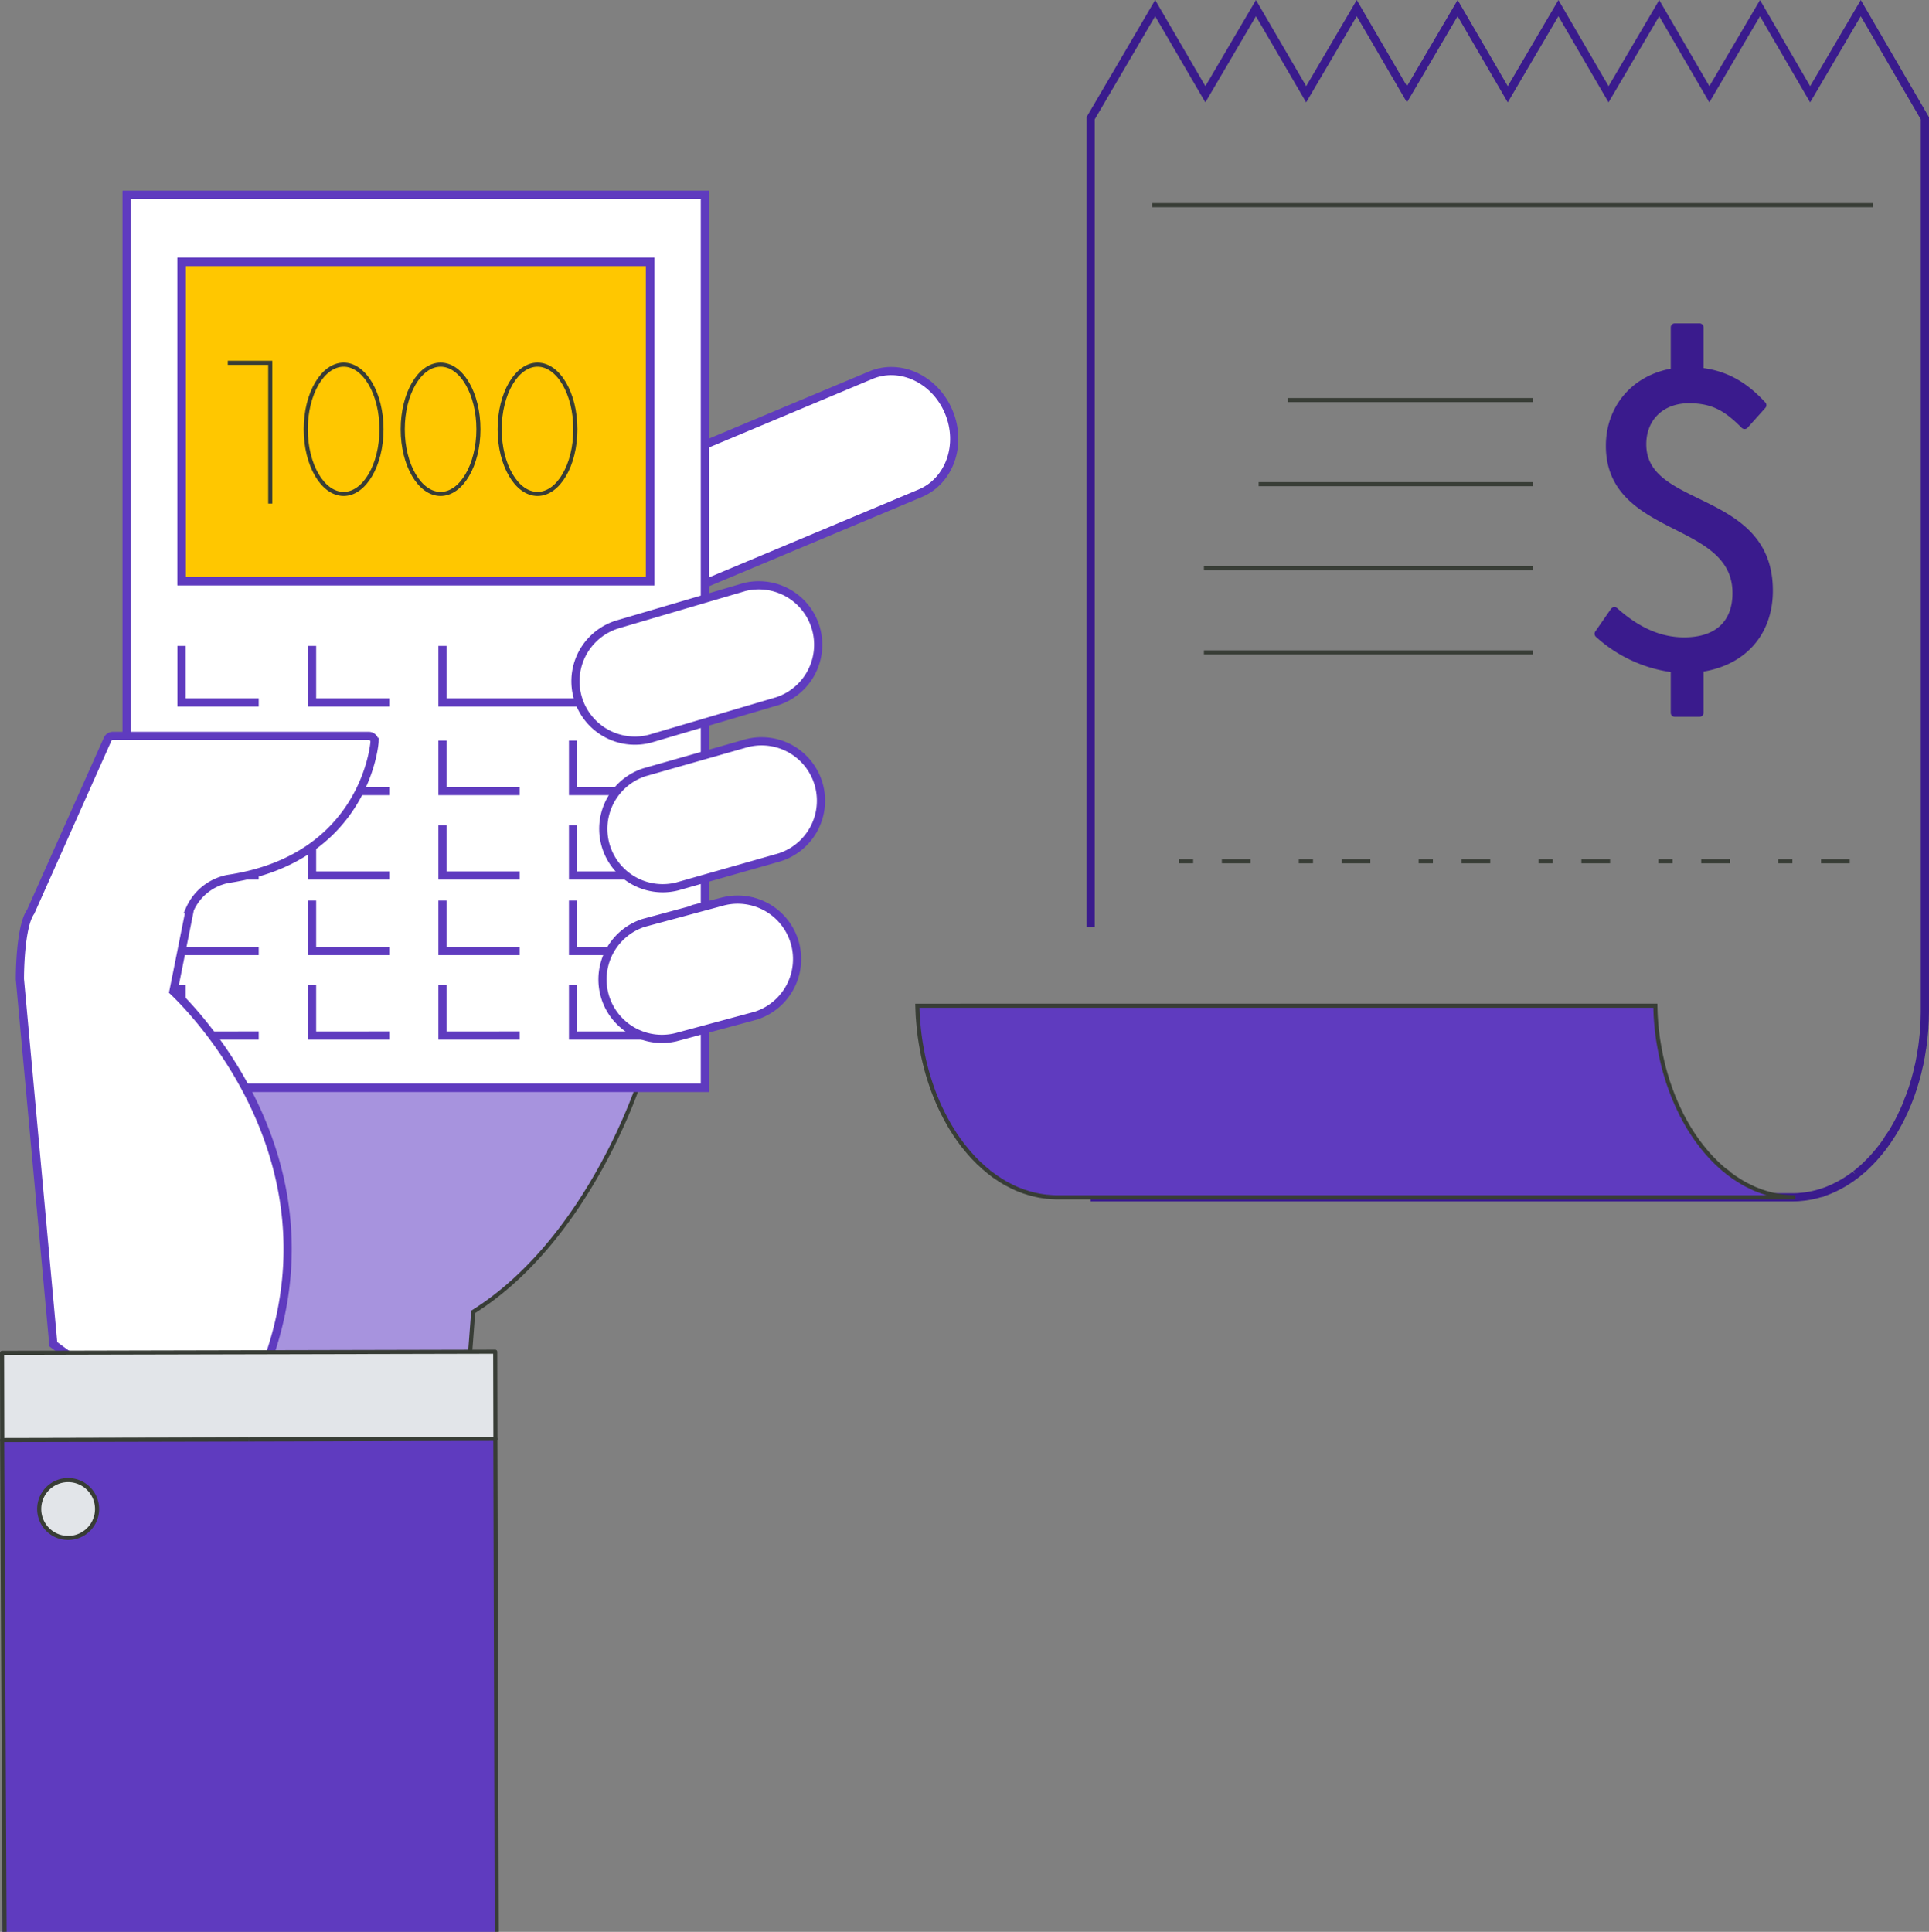<svg xmlns="http://www.w3.org/2000/svg" width="470.708" height="471.42" viewBox="0 0 470.708 471.42">
  <rect x="0" y="0" width="470.708" height="471.42" fill="#808080" stroke="none"/>
  <g id="Grupo_8807" data-name="Grupo 8807" transform="translate(-526.499 -2620.898)">
    <g id="Grupo_8801" data-name="Grupo 8801" transform="translate(527 2668.471)">
      <g id="Grupo_8799" data-name="Grupo 8799" transform="translate(0 0)">
        <g id="Grupo_8798" data-name="Grupo 8798" transform="translate(0)">
          <g id="Grupo_8796" data-name="Grupo 8796" transform="translate(4.351)">
            <path id="Trazado_18484" data-name="Trazado 18484" d="M143.041,138.1,80.947,164.135c-7.167,3-10.311,11.872-6.98,19.83,3.309,7.959,11.817,11.987,18.984,9.009l62.1-26.041c7.176-3,10.311-11.863,6.98-19.835C158.724,139.137,150.209,135.1,143.041,138.1Z" transform="translate(64.638 -94.133)" fill="#fff"/>
            <path id="Trazado_18485" data-name="Trazado 18485" d="M143.041,138.1,80.947,164.135c-7.167,3-10.311,11.872-6.98,19.83,3.309,7.959,11.817,11.987,18.984,9.009l62.1-26.041c7.176-3,10.311-11.863,6.98-19.835C158.724,139.137,150.209,135.1,143.041,138.1Z" transform="translate(64.638 -94.133)" fill="none" stroke="#5f3bbf" stroke-miterlimit="10" stroke-width="2"/>
            <path id="Trazado_18486" data-name="Trazado 18486" d="M167.911,195.558l-62.4-23.306-57.82,2.5,6.061,102.4a137.8,137.8,0,0,0,54.31,11.072,140.673,140.673,0,0,0,16.44-.97l2.642-34.9C155.69,234.4,167.911,195.558,167.911,195.558Z" transform="translate(-16.528 20.208)" fill="#a793de"/>
            <path id="Trazado_18487" data-name="Trazado 18487" d="M167.911,195.558l-62.4-23.306-57.82,2.5,6.061,102.4a137.8,137.8,0,0,0,54.31,11.072,140.673,140.673,0,0,0,16.44-.97l2.642-34.9C155.69,234.4,167.911,195.558,167.911,195.558Z" transform="translate(-16.528 20.208)" fill="none" stroke="#383d36" stroke-miterlimit="10" stroke-width="1"/>
            <g id="Grupo_8795" data-name="Grupo 8795" transform="translate(26.058)">
              <g id="Grupo_8794" data-name="Grupo 8794">
                <g id="Grupo_8793" data-name="Grupo 8793">
                  <g id="Grupo_8792" data-name="Grupo 8792">
                    <g id="Grupo_8790" data-name="Grupo 8790">
                      <rect id="Rectángulo_2218" data-name="Rectángulo 2218" width="114.383" height="77.953" transform="translate(13.377 16.297)" fill="#ffc700" stroke="#5f3bbf" stroke-width="2"/>
                      <path id="Trazado_18488" data-name="Trazado 18488" d="M187.626,127.006v217.88H46.49V127.006Zm-13.373,94.252V143.3H59.868v77.956Z" transform="translate(-46.49 -127.006)" fill="#fff" stroke="#5f3bbf" stroke-width="2"/>
                    </g>
                    <g id="Grupo_8791" data-name="Grupo 8791" transform="translate(0.002 0.001)">
                      <rect id="Rectángulo_2219" data-name="Rectángulo 2219" width="141.134" height="217.879" fill="none" stroke="#5f3bbf" stroke-miterlimit="10" stroke-width="2"/>
                      <rect id="Rectángulo_2220" data-name="Rectángulo 2220" width="114.383" height="77.953" transform="translate(13.376 16.296)" fill="none" stroke="#5f3bbf" stroke-miterlimit="10" stroke-width="2"/>
                      <path id="Trazado_18489" data-name="Trazado 18489" d="M49.635,152.878v13.787H68.477" transform="translate(-36.259 -42.831)" fill="none" stroke="#5f3bbf" stroke-miterlimit="10" stroke-width="2"/>
                      <path id="Trazado_18490" data-name="Trazado 18490" d="M57.125,152.878v13.787H75.968" transform="translate(-11.889 -42.831)" fill="none" stroke="#5f3bbf" stroke-miterlimit="10" stroke-width="2"/>
                      <path id="Trazado_18491" data-name="Trazado 18491" d="M64.608,152.878v13.787H115.3" transform="translate(12.456 -42.831)" fill="none" stroke="#5f3bbf" stroke-miterlimit="10" stroke-width="2"/>
                      <path id="Trazado_18492" data-name="Trazado 18492" d="M49.635,158.31v12.316H68.477" transform="translate(-36.259 -25.155)" fill="none" stroke="#5f3bbf" stroke-miterlimit="10" stroke-width="2"/>
                      <path id="Trazado_18493" data-name="Trazado 18493" d="M57.125,158.31v12.316H75.968" transform="translate(-11.889 -25.155)" fill="none" stroke="#5f3bbf" stroke-miterlimit="10" stroke-width="2"/>
                      <path id="Trazado_18494" data-name="Trazado 18494" d="M64.608,158.31v12.316H83.441" transform="translate(12.456 -25.155)" fill="none" stroke="#5f3bbf" stroke-miterlimit="10" stroke-width="2"/>
                      <path id="Trazado_18495" data-name="Trazado 18495" d="M72.1,158.31v12.316H90.938" transform="translate(36.821 -25.155)" fill="none" stroke="#5f3bbf" stroke-miterlimit="10" stroke-width="2"/>
                      <path id="Trazado_18496" data-name="Trazado 18496" d="M49.635,163.157v12.312H68.477" transform="translate(-36.259 -9.386)" fill="none" stroke="#5f3bbf" stroke-miterlimit="10" stroke-width="2"/>
                      <path id="Trazado_18497" data-name="Trazado 18497" d="M57.125,163.157v12.312H75.968" transform="translate(-11.889 -9.386)" fill="none" stroke="#5f3bbf" stroke-miterlimit="10" stroke-width="2"/>
                      <path id="Trazado_18498" data-name="Trazado 18498" d="M64.608,163.157v12.312H83.441" transform="translate(12.456 -9.386)" fill="none" stroke="#5f3bbf" stroke-miterlimit="10" stroke-width="2"/>
                      <path id="Trazado_18499" data-name="Trazado 18499" d="M72.1,163.157v12.312H90.938" transform="translate(36.821 -9.386)" fill="none" stroke="#5f3bbf" stroke-miterlimit="10" stroke-width="2"/>
                      <path id="Trazado_18500" data-name="Trazado 18500" d="M49.635,167.488V179.8H68.477" transform="translate(-36.259 4.705)" fill="none" stroke="#5f3bbf" stroke-miterlimit="10" stroke-width="2"/>
                      <path id="Trazado_18501" data-name="Trazado 18501" d="M57.125,167.488V179.8H75.968" transform="translate(-11.889 4.705)" fill="none" stroke="#5f3bbf" stroke-miterlimit="10" stroke-width="2"/>
                      <path id="Trazado_18502" data-name="Trazado 18502" d="M64.608,167.488V179.8H83.441" transform="translate(12.456 4.705)" fill="none" stroke="#5f3bbf" stroke-miterlimit="10" stroke-width="2"/>
                      <path id="Trazado_18503" data-name="Trazado 18503" d="M72.1,167.488V179.8H90.938" transform="translate(36.821 4.705)" fill="none" stroke="#5f3bbf" stroke-miterlimit="10" stroke-width="2"/>
                      <path id="Trazado_18504" data-name="Trazado 18504" d="M49.635,172.334v12.308H68.477" transform="translate(-36.259 20.475)" fill="none" stroke="#5f3bbf" stroke-miterlimit="10" stroke-width="2"/>
                      <path id="Trazado_18505" data-name="Trazado 18505" d="M57.125,172.334v12.308H75.968" transform="translate(-11.889 20.475)" fill="none" stroke="#5f3bbf" stroke-miterlimit="10" stroke-width="2"/>
                      <path id="Trazado_18506" data-name="Trazado 18506" d="M64.608,172.334v12.308H83.441" transform="translate(12.456 20.475)" fill="none" stroke="#5f3bbf" stroke-miterlimit="10" stroke-width="2"/>
                      <path id="Trazado_18507" data-name="Trazado 18507" d="M72.1,172.334v12.308H90.938" transform="translate(36.821 20.475)" fill="none" stroke="#5f3bbf" stroke-miterlimit="10" stroke-width="2"/>
                    </g>
                  </g>
                </g>
              </g>
            </g>
            <path id="Trazado_18508" data-name="Trazado 18508" d="M108.77,158.87l-24.833,7.065A14.5,14.5,0,0,0,91.922,193.8l24.841-7.061a14.5,14.5,0,0,0-7.993-27.87Z" transform="translate(68.509 -25.063)" fill="#fff"/>
            <path id="Trazado_18509" data-name="Trazado 18509" d="M113.392,149.908l-31.013,9.124a14.5,14.5,0,0,0,7.984,27.874l31.03-9.145a14.5,14.5,0,0,0-8-27.853Z" transform="translate(63.44 -54.231)" fill="#fff"/>
            <path id="Trazado_18510" data-name="Trazado 18510" d="M103.289,167.945,83.875,173.19a14.5,14.5,0,0,0,7.984,27.861l19.422-5.245a14.5,14.5,0,0,0-7.993-27.861Z" transform="translate(68.316 4.459)" fill="#fff"/>
            <path id="Trazado_18511" data-name="Trazado 18511" d="M108.77,158.87l-24.833,7.065A14.5,14.5,0,0,0,91.922,193.8l24.841-7.061a14.5,14.5,0,0,0-7.993-27.87Z" transform="translate(68.509 -25.063)" fill="none" stroke="#5f3bbf" stroke-miterlimit="10" stroke-width="2"/>
            <path id="Trazado_18512" data-name="Trazado 18512" d="M113.392,149.908l-31.013,9.124a14.5,14.5,0,0,0,7.984,27.874l31.03-9.145a14.5,14.5,0,0,0-8-27.853Z" transform="translate(63.44 -54.231)" fill="none" stroke="#5f3bbf" stroke-miterlimit="10" stroke-width="2"/>
            <path id="Trazado_18513" data-name="Trazado 18513" d="M103.289,167.945,83.875,173.19a14.5,14.5,0,0,0,7.984,27.861l19.422-5.245a14.5,14.5,0,0,0-7.993-27.861Z" transform="translate(68.316 4.459)" fill="none" stroke="#5f3bbf" stroke-miterlimit="10" stroke-width="2"/>
            <path id="Trazado_18514" data-name="Trazado 18514" d="M77.83,220.374l4.011-20.035a12.838,12.838,0,0,1,9.332-7.4c33.54-5.015,35.722-33.127,35.731-33.417a1.279,1.279,0,0,0-.374-1.034,1.37,1.37,0,0,0-1.012-.451H63.044a1.426,1.426,0,0,0-1.28.825L42.989,200.96c-2.561,3.607-2.624,15.1-2.624,16.419l8.154,89.11A137.692,137.692,0,0,0,92.1,328.637C127.372,270.452,83.572,225.836,77.83,220.374Z" transform="translate(-40.364 -26.029)" fill="#fff"/>
            <path id="Trazado_18515" data-name="Trazado 18515" d="M77.83,220.374l4.011-20.035a12.838,12.838,0,0,1,9.332-7.4c33.54-5.015,35.722-33.127,35.731-33.417a1.279,1.279,0,0,0-.374-1.034,1.37,1.37,0,0,0-1.012-.451H63.044a1.426,1.426,0,0,0-1.28.825L42.989,200.96c-2.561,3.607-2.624,15.1-2.624,16.419l8.154,89.11A137.692,137.692,0,0,0,92.1,328.637C127.372,270.452,83.572,225.836,77.83,220.374Z" transform="translate(-40.364 -26.029)" fill="none" stroke="#5f3bbf" stroke-miterlimit="10" stroke-width="2"/>
          </g>
          <g id="Grupo_8797" data-name="Grupo 8797" transform="translate(0 282.285)">
            <rect id="Rectángulo_2221" data-name="Rectángulo 2221" width="120.34" height="21.337" transform="translate(0 0.278) rotate(-0.132)" fill="#e2e5e9"/>
            <rect id="Rectángulo_2222" data-name="Rectángulo 2222" width="120.34" height="21.337" transform="translate(0 0.278) rotate(-0.132)" stroke-width="1" stroke="#383d36" stroke-linecap="round" stroke-linejoin="round" fill="none"/>
            <path id="Trazado_18516" data-name="Trazado 18516" d="M159.694,198.37l-60.107.158-60.24.133.083,120H159.752Z" transform="translate(-39.325 -177.099)" fill="#5f3bbf"/>
            <path id="Trazado_18517" data-name="Trazado 18517" d="M55.593,207.776a7.061,7.061,0,1,1-7.1-7.044A7.066,7.066,0,0,1,55.593,207.776Z" transform="translate(-32.411 -169.413)" fill="#e2e5e9"/>
            <path id="Trazado_18518" data-name="Trazado 18518" d="M39.936,318.539l-.59-120,60.24-.133" transform="translate(-39.325 -176.979)" fill="none" stroke="#383d36" stroke-linejoin="round" stroke-width="1"/>
            <path id="Trazado_18519" data-name="Trazado 18519" d="M53.508,198.527l60.107-.158.349,120.29" transform="translate(6.753 -177.099)" fill="none" stroke="#383d36" stroke-linejoin="round" stroke-width="1"/>
            <path id="Trazado_18520" data-name="Trazado 18520" d="M55.593,207.776a7.061,7.061,0,1,1-7.1-7.044A7.066,7.066,0,0,1,55.593,207.776Z" transform="translate(-32.411 -169.413)" fill="none" stroke="#383d36" stroke-linecap="round" stroke-linejoin="round" stroke-width="1"/>
          </g>
        </g>
      </g>
      <g id="Grupo_8800" data-name="Grupo 8800" transform="translate(55.085 40.964)">
        <path id="Trazado_18521" data-name="Trazado 18521" d="M75.242,152.511c0,8.711-4.139,15.777-9.23,15.777-5.109,0-9.247-7.065-9.247-15.777s4.139-15.768,9.247-15.768C71.1,136.743,75.242,143.8,75.242,152.511Z" transform="translate(-37.738 -136.289)" fill="none" stroke="#383d36" stroke-miterlimit="10" stroke-width="1"/>
        <path id="Trazado_18522" data-name="Trazado 18522" d="M80.8,152.511c0,8.711-4.135,15.777-9.23,15.777s-9.239-7.065-9.239-15.777,4.13-15.768,9.239-15.768S80.8,143.8,80.8,152.511Z" transform="translate(-19.642 -136.289)" fill="none" stroke="#383d36" stroke-miterlimit="10" stroke-width="1"/>
        <path id="Trazado_18523" data-name="Trazado 18523" d="M86.356,152.511c0,8.711-4.13,15.777-9.23,15.777s-9.239-7.065-9.239-15.777,4.139-15.768,9.239-15.768S86.356,143.8,86.356,152.511Z" transform="translate(-1.548 -136.289)" fill="none" stroke="#383d36" stroke-miterlimit="10" stroke-width="1"/>
        <path id="Trazado_18524" data-name="Trazado 18524" d="M52.291,136.636h10.36v34.357" transform="translate(-52.291 -136.636)" fill="none" stroke="#383d36" stroke-miterlimit="10" stroke-width="1"/>
      </g>
    </g>
    <g id="Grupo_8806" data-name="Grupo 8806" transform="translate(750.351 2622.88)">
      <g id="Grupo_8803" data-name="Grupo 8803" transform="translate(0 0)">
        <g id="Grupo_8802" data-name="Grupo 8802" transform="translate(42.275)">
          <path id="Trazado_18525" data-name="Trazado 18525" d="M135.151,370.458V173.117L150.9,146.238l12.255,21.02,12.341-21.02,12.255,21.02,12.341-21.02,12.255,21.02,12.359-21.02,12.237,21.02,12.359-21.02,12.237,21.02,12.359-21.02,12.237,21.02,12.359-21.02,12.237,21.02,12.359-21.02,15.639,26.879h0V390.732c0,.616-.017,1.232-.035,1.849v.217c-.017.634-.044,1.241-.1,1.849,0,.208,0,.391-.017.582v.1c-.052.616-.1,1.232-.174,1.84-.017.165-.017.321-.035.46l-.017.035c-.035.339-.078.668-.113,1.007l-.156,1.206v.017c-.052.243-.087.469-.121.694-.078.486-.148.955-.234,1.432v.069c-.052.217-.1.451-.139.677-.078.443-.165.868-.252,1.284l-.035.13c-.069.269-.13.529-.2.807-.069.338-.156.694-.234,1.041l-.052.2c-.069.286-.156.555-.226.833-.087.3-.148.59-.234.877l-.1.3c-.087.286-.165.564-.252.842-.07.252-.156.5-.217.738-.052.121-.087.26-.139.373-.1.3-.191.564-.286.842-.069.208-.139.417-.226.625a4.437,4.437,0,0,1-.165.434c-.1.3-.226.6-.338.885-.069.165-.122.339-.191.5s-.148.321-.217.486c-.1.286-.252.582-.373.868-.069.147-.122.312-.191.46s-.147.321-.234.486c-.156.3-.286.608-.425.9-.069.148-.13.286-.2.408-.087.165-.174.312-.243.469l-.5.955c-.087.139-.156.286-.226.425-.078.122-.147.269-.234.382-.182.339-.373.677-.573,1-.1.156-.174.3-.278.451a1.453,1.453,0,0,1-.182.286c-.252.391-.495.764-.764,1.154-.087.156-.182.3-.286.46a.413.413,0,0,1-.122.148c-.425.616-.859,1.224-1.319,1.805l-.035.043-.122.148c-.469.6-.963,1.172-1.458,1.727-.078.078-.13.182-.217.26-.087.1-.174.191-.269.286-.191.191-.373.408-.564.59-.217.217-.443.443-.66.668-.182.182-.391.365-.573.556-.121.1-.226.217-.339.321-.156.139-.33.278-.477.417a1.6,1.6,0,0,0-.321.269c-.391.339-.781.659-1.206.972a.72.72,0,0,1-.2.156c-.339.26-.694.521-1.05.772-.121.078-.243.156-.356.234-.356.243-.729.477-1.085.7-.069.035-.139.087-.208.13-.443.252-.877.486-1.319.729-.1.052-.226.113-.338.165-.356.182-.677.356-1.033.512-.139.052-.26.1-.373.156-.46.208-.9.382-1.38.564l-.13.043c-.425.139-.833.286-1.276.417a2.865,2.865,0,0,0-.391.113c-.391.1-.764.2-1.163.286l-.3.07c-.469.1-.946.182-1.441.26-.113.017-.234.035-.338.043-.391.052-.764.087-1.163.122l-.408.043c-.495.026-.989.043-1.493.043H135.151" transform="translate(-135.151 -146.238)" fill="none" stroke="#3a1b8d" stroke-width="2"/>
        </g>
        <path id="Trazado_18526" data-name="Trazado 18526" d="M130.28,174.288c.035,1.05.069,2.092.139,3.116l.017.139v.017c.069.877.148,1.719.234,2.56.017.26.069.529.087.79.069.564.148,1.154.234,1.718l.035.217c.017.156.052.312.069.477.139.772.269,1.536.425,2.3l.147.825c.191.885.391,1.779.634,2.647l.035.165c.234.911.486,1.823.772,2.708.069.252.156.5.243.764.217.686.451,1.354.694,2.031.052.156.113.321.165.46.017.069.069.156.087.226.252.677.529,1.337.816,2a1.167,1.167,0,0,0,.1.26c.3.738.642,1.458,1,2.17a.6.6,0,0,0,.069.174c.217.425.417.833.642,1.232a3.07,3.07,0,0,0,.165.339c.3.555.6,1.1.9,1.632l.035.069q.664,1.12,1.354,2.187l.139.234c.1.13.2.269.286.391.3.451.59.885.929,1.311.087.113.174.261.26.365l.2.286c.286.364.573.72.885,1.076.113.148.217.3.339.434l.147.174c.243.3.512.59.764.876.156.173.286.347.46.512l.1.122c.234.243.451.46.694.694.182.182.373.39.538.564l.122.113c.217.2.443.382.642.573l.608.59.139.087c.182.173.391.33.573.477.208.182.425.373.651.547a.626.626,0,0,0,.165.122c.191.165.408.313.608.46s.391.3.6.434l.217.156c.208.148.408.286.625.417.173.122.356.243.529.356.1.061.2.122.3.174.208.13.425.26.625.391.173.087.33.191.495.278a2.737,2.737,0,0,0,.39.191,5.625,5.625,0,0,0,.642.33c.139.078.269.148.391.226.174.078.321.13.46.191.234.121.477.226.712.33.1.043.234.087.356.147a5.147,5.147,0,0,0,.512.191c.234.087.486.182.712.278.113.035.217.078.321.1.165.061.373.1.538.165.269.1.547.174.816.243l.3.1c.174.035.339.069.495.113.321.087.625.148.946.208a1.932,1.932,0,0,0,.321.069c.156.035.286.052.46.078.338.052.677.113,1.015.147.139.009.269.043.39.061.139.017.252.009.373.017.443.043.885.078,1.337.1.156,0,.3.017.443.026H344.545c-.321,0-.633-.017-.972-.026-.434-.017-.877-.052-1.337-.1-.234-.017-.495-.052-.746-.078-.339-.035-.677-.1-1.016-.147-.269-.044-.547-.087-.8-.148-.3-.061-.608-.122-.929-.208-.26-.069-.529-.13-.8-.208s-.547-.147-.833-.243c-.269-.087-.555-.174-.842-.269-.243-.1-.477-.191-.712-.278-.3-.1-.581-.226-.868-.338-.252-.1-.477-.208-.712-.33-.269-.122-.573-.269-.851-.417a6.982,6.982,0,0,1-.677-.33c-.269-.148-.555-.3-.85-.469-.2-.13-.417-.26-.625-.391-.286-.174-.555-.347-.825-.529-.226-.13-.425-.269-.651-.417-.269-.191-.521-.382-.807-.59-.208-.147-.408-.3-.616-.46-.269-.208-.521-.434-.8-.668a6.035,6.035,0,0,1-.59-.486c-.234-.191-.477-.417-.712-.634-.217-.208-.443-.4-.66-.616s-.443-.434-.642-.651c-.26-.243-.477-.469-.712-.712-.191-.208-.373-.425-.564-.634-.252-.286-.521-.573-.764-.876-.182-.208-.338-.4-.5-.608-.3-.356-.581-.712-.851-1.076-.165-.217-.339-.434-.495-.651-.3-.425-.625-.868-.929-1.319-.139-.2-.269-.4-.408-.608-.46-.712-.929-1.449-1.354-2.2-.321-.564-.625-1.12-.955-1.692a1.336,1.336,0,0,0-.182-.347q-.351-.7-.677-1.406c-.356-.712-.694-1.441-1-2.17a1.427,1.427,0,0,1-.087-.217c-.3-.677-.581-1.371-.833-2.057-.087-.226-.165-.434-.252-.668-.234-.668-.477-1.354-.712-2.04-.07-.26-.156-.512-.226-.764-.286-.885-.538-1.8-.79-2.717l-.017-.139c-.243-.868-.425-1.77-.634-2.664-.043-.278-.113-.547-.147-.816-.156-.764-.286-1.536-.425-2.309-.035-.226-.069-.46-.121-.694-.078-.564-.148-1.154-.217-1.718l-.1-.79c-.087-.842-.165-1.684-.217-2.552a.623.623,0,0,0-.017-.165c-.069-1.024-.1-2.066-.122-3.116Z" transform="translate(-130.28 69.156)" fill="#5f3bbf"/>
        <path id="Trazado_18527" data-name="Trazado 18527" d="M130.28,174.288c.035,1.05.069,2.092.139,3.116l.017.139v.017c.069.877.148,1.719.234,2.56.017.26.069.529.087.79.069.564.148,1.154.234,1.718l.035.217c.017.156.052.312.069.477.139.772.269,1.536.425,2.3l.147.825c.191.885.391,1.779.634,2.647l.035.165c.234.911.486,1.823.772,2.708.069.252.156.5.243.764.217.686.451,1.354.694,2.031.052.156.113.321.165.46.017.069.069.156.087.226.252.677.529,1.337.816,2a1.167,1.167,0,0,0,.1.26c.3.738.642,1.458,1,2.17a.6.6,0,0,0,.069.174c.217.425.417.833.642,1.232a3.07,3.07,0,0,0,.165.339c.3.555.6,1.1.9,1.632l.035.069q.664,1.12,1.354,2.187l.139.234c.1.13.2.269.286.391.3.451.59.885.929,1.311.087.113.174.261.26.365l.2.286c.286.364.573.72.885,1.076.113.148.217.3.339.434l.147.174c.243.3.512.59.764.876.156.173.286.347.46.512l.1.122c.234.243.451.46.694.694.182.182.373.39.538.564l.122.113c.217.2.443.382.642.573l.608.59.139.087c.182.173.391.33.573.477.208.182.425.373.651.547a.626.626,0,0,0,.165.122c.191.165.408.313.608.46s.391.3.6.434l.217.156c.208.148.408.286.625.417.173.122.356.243.529.356.1.061.2.122.3.174.208.13.425.26.625.391.173.087.33.191.495.278a2.737,2.737,0,0,0,.39.191,5.625,5.625,0,0,0,.642.33c.139.078.269.148.391.226.174.078.321.13.46.191.234.121.477.226.712.33.1.043.234.087.356.147a5.147,5.147,0,0,0,.512.191c.234.087.486.182.712.278.113.035.217.078.321.1.165.061.373.1.538.165.269.1.547.174.816.243l.3.1c.174.035.339.069.495.113.321.087.625.148.946.208a1.932,1.932,0,0,0,.321.069c.156.035.286.052.46.078.338.052.677.113,1.015.147.139.009.269.043.39.061.139.017.252.009.373.017.443.043.885.078,1.337.1.156,0,.3.017.443.026H344.545c-.321,0-.633-.017-.972-.026-.434-.017-.877-.052-1.337-.1-.234-.017-.495-.052-.746-.078-.339-.035-.677-.1-1.016-.147-.269-.044-.547-.087-.8-.148-.3-.061-.608-.122-.929-.208-.26-.069-.529-.13-.8-.208s-.547-.147-.833-.243c-.269-.087-.555-.174-.842-.269-.243-.1-.477-.191-.712-.278-.3-.1-.581-.226-.868-.338-.252-.1-.477-.208-.712-.33-.269-.122-.573-.269-.851-.417a6.982,6.982,0,0,1-.677-.33c-.269-.148-.555-.3-.85-.469-.2-.13-.417-.26-.625-.391-.286-.174-.555-.347-.825-.529-.226-.13-.425-.269-.651-.417-.269-.191-.521-.382-.807-.59-.208-.147-.408-.3-.616-.46-.269-.208-.521-.434-.8-.668a6.035,6.035,0,0,1-.59-.486c-.234-.191-.477-.417-.712-.634-.217-.208-.443-.4-.66-.616s-.443-.434-.642-.651c-.26-.243-.477-.469-.712-.712-.191-.208-.373-.425-.564-.634-.252-.286-.521-.573-.764-.876-.182-.208-.338-.4-.5-.608-.3-.356-.581-.712-.851-1.076-.165-.217-.339-.434-.495-.651-.3-.425-.625-.868-.929-1.319-.139-.2-.269-.4-.408-.608-.46-.712-.929-1.449-1.354-2.2-.321-.564-.625-1.12-.955-1.692a1.336,1.336,0,0,0-.182-.347q-.351-.7-.677-1.406c-.356-.712-.694-1.441-1-2.17a1.427,1.427,0,0,1-.087-.217c-.3-.677-.581-1.371-.833-2.057-.087-.226-.165-.434-.252-.668-.234-.668-.477-1.354-.712-2.04-.07-.26-.156-.512-.226-.764-.286-.885-.538-1.8-.79-2.717l-.017-.139c-.243-.868-.425-1.77-.634-2.664-.043-.278-.113-.547-.147-.816-.156-.764-.286-1.536-.425-2.309-.035-.226-.069-.46-.121-.694-.078-.564-.148-1.154-.217-1.718l-.1-.79c-.087-.842-.165-1.684-.217-2.552a.623.623,0,0,0-.017-.165c-.069-1.024-.1-2.066-.122-3.116Z" transform="translate(-130.28 69.156)" fill="none" stroke="#383d36" stroke-width="1"/>
      </g>
      <g id="Grupo_8805" data-name="Grupo 8805" transform="translate(57.296 48.092)">
        <g id="Grupo_8804" data-name="Grupo 8804">
          <line id="Línea_95" data-name="Línea 95" x1="175.816" fill="none" stroke="#383d36" stroke-width="1"/>
          <path id="Trazado_18528" data-name="Trazado 18528" d="M174.757,197.872c-6.882-3.359-12.819-6.257-12.819-13.261,0-6,4.192-10.015,10.415-10.015,5.815,0,8.9,2.022,12.88,6.006a1.008,1.008,0,0,0,.729.286,1.029,1.029,0,0,0,.712-.33L191,175.732a.988.988,0,0,0-.017-1.337c-3.15-3.4-7.7-7.377-15.067-8.375v-9.937a.984.984,0,0,0-1-.981h-5.988a.988.988,0,0,0-1.015.981v10.085c-9.512,1.762-15.83,9.234-15.83,18.833,0,11.829,8.948,16.386,16.846,20.387,7.221,3.663,14.051,7.134,14.051,15.527,0,6.969-4.2,10.805-11.812,10.805-5.633,0-10.97-2.326-16.343-7.134a1.015,1.015,0,0,0-.8-.234,1.067,1.067,0,0,0-.694.417l-3.827,5.511a.992.992,0,0,0,.13,1.293,34.362,34.362,0,0,0,18.278,8.618v9.937a.989.989,0,0,0,1.015.989h5.988a.985.985,0,0,0,1-.989V240.069c10.458-1.753,16.915-9.234,16.915-19.744C192.826,206.69,183.228,202,174.757,197.872Z" transform="translate(-41.369 -126.265)" fill="#3a1b8d"/>
          <line id="Línea_96" data-name="Línea 96" x1="17.477" transform="translate(152.746 160.094)" fill="none" stroke="#383d36" stroke-width="1" stroke-dasharray="7"/>
          <line id="Línea_97" data-name="Línea 97" x1="17.459" transform="translate(123.523 160.094)" fill="none" stroke="#383d36" stroke-width="1" stroke-dasharray="7"/>
          <line id="Línea_98" data-name="Línea 98" x1="17.476" transform="translate(94.265 160.094)" fill="none" stroke="#383d36" stroke-width="1" stroke-dasharray="7"/>
          <line id="Línea_99" data-name="Línea 99" x1="17.477" transform="translate(65.024 160.094)" fill="none" stroke="#383d36" stroke-width="1" stroke-dasharray="7"/>
          <line id="Línea_100" data-name="Línea 100" x1="17.459" transform="translate(35.784 160.094)" fill="none" stroke="#383d36" stroke-width="1" stroke-dasharray="7"/>
          <line id="Línea_101" data-name="Línea 101" x1="17.46" transform="translate(6.543 160.094)" fill="none" stroke="#383d36" stroke-width="1" stroke-dasharray="7"/>
        </g>
        <line id="Línea_102" data-name="Línea 102" x1="59.905" transform="translate(33.072 47.556)" fill="none" stroke="#383d36" stroke-width="1"/>
        <line id="Línea_103" data-name="Línea 103" x1="66.99" transform="translate(25.987 68.075)" fill="none" stroke="#383d36" stroke-width="1"/>
        <line id="Línea_104" data-name="Línea 104" x1="80.348" transform="translate(12.629 88.595)" fill="none" stroke="#383d36" stroke-width="1"/>
        <line id="Línea_105" data-name="Línea 105" x1="80.348" transform="translate(12.629 109.122)" fill="none" stroke="#383d36" stroke-width="1"/>
      </g>
    </g>
  </g>
</svg>
